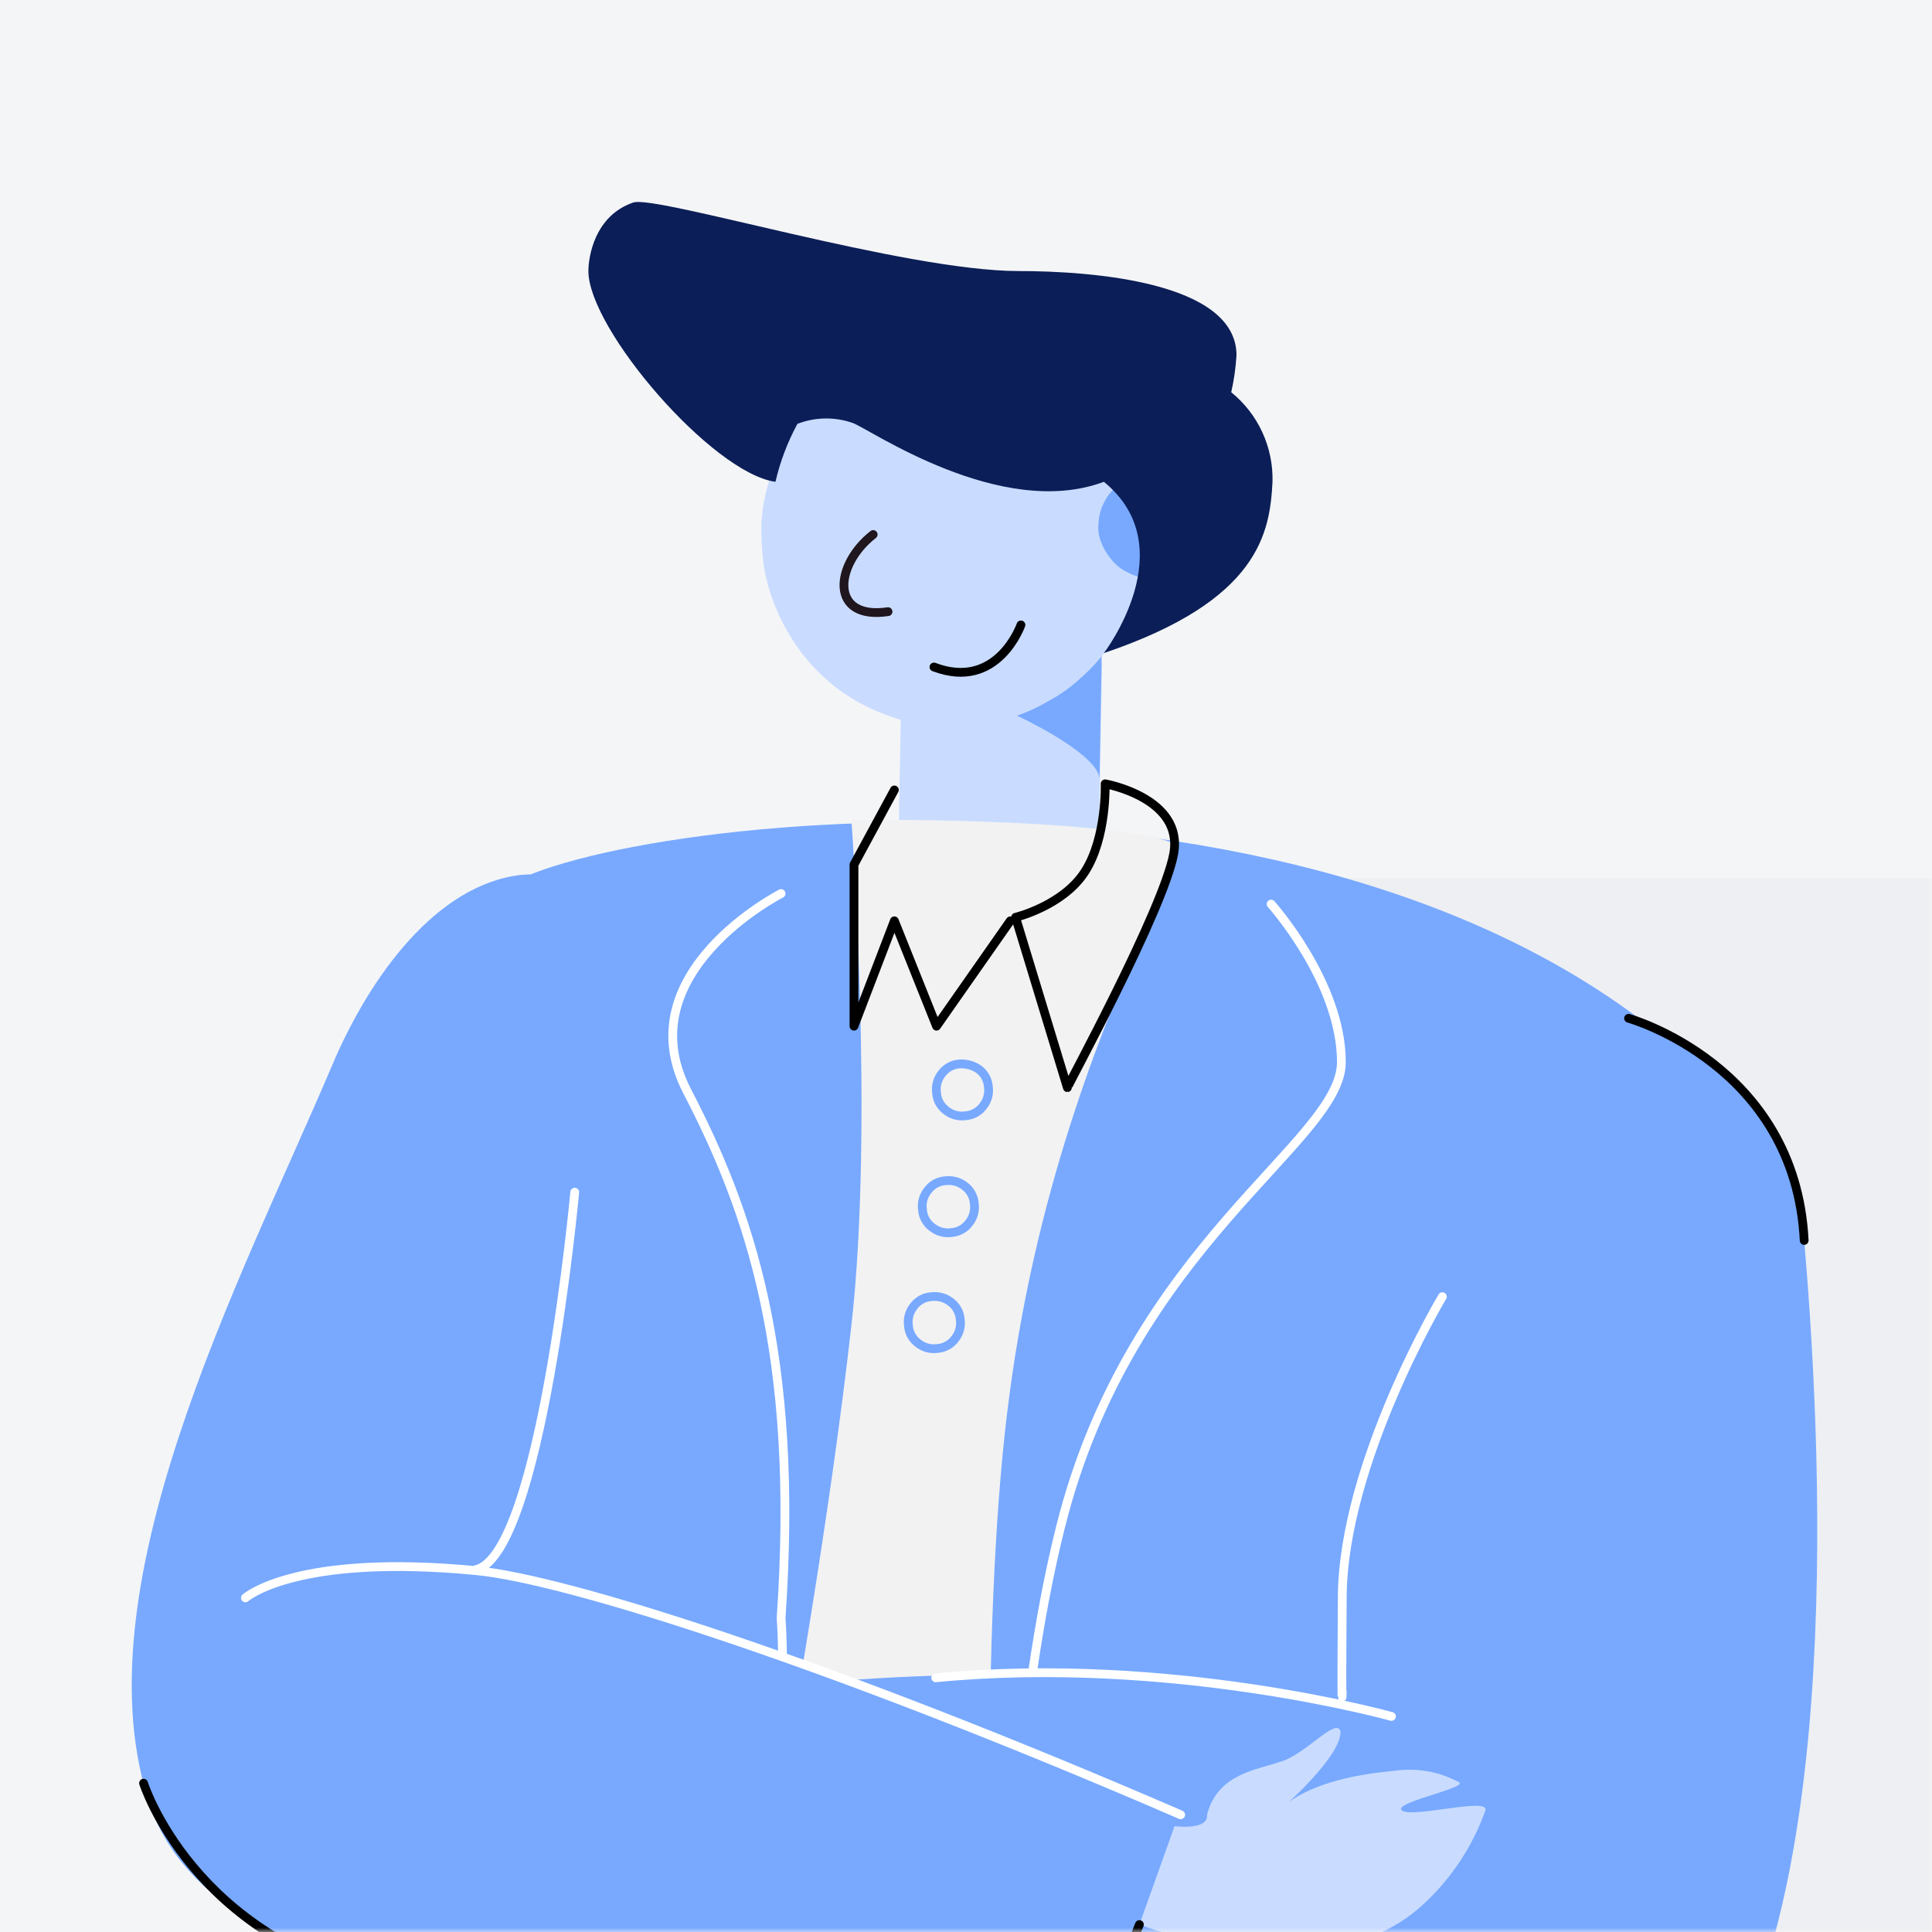 <svg width="220" height="220" viewBox="0 0 220 220" fill="none" xmlns="http://www.w3.org/2000/svg">
<rect width="220" height="220" fill="#F4F5F7"/>
<mask id="mask0" mask-type="alpha" maskUnits="userSpaceOnUse" x="0" y="0" width="220" height="220">
<rect width="220" height="220" fill="white"/>
</mask>
<g mask="url(#mask0)">
<rect opacity="0.22" x="135" y="100" width="85" height="120" fill="#D8DDE2"/>
<path d="M102.102 106.965C102.002 110.865 124.802 111.365 124.902 107.365L125.502 75.465L102.702 75.065L102.102 106.965Z" fill="#C9DCFF"/>
<path d="M110.002 79.365C112.102 79.365 125.302 85.465 125.202 88.765L125.502 71.465C122.202 71.465 110.002 79.365 110.002 79.365Z" fill="#78A9FF"/>
<path d="M115.602 81.565C114.242 82.051 112.834 82.386 111.402 82.565C109.975 82.734 108.538 82.801 107.102 82.765C105.675 82.736 104.26 82.5 102.902 82.065C101.531 81.67 100.194 81.168 98.902 80.565C97.633 79.951 96.427 79.214 95.302 78.365C94.174 77.504 93.136 76.532 92.202 75.465C91.257 74.382 90.419 73.21 89.702 71.965C88.982 70.723 88.38 69.418 87.902 68.065C87.416 66.706 87.081 65.297 86.902 63.865C86.735 62.438 86.668 61.001 86.702 59.565C86.788 58.145 87.023 56.737 87.402 55.365C87.797 53.995 88.298 52.657 88.902 51.365C89.516 50.096 90.253 48.891 91.102 47.765C91.963 46.638 92.934 45.599 94.002 44.665C95.084 43.72 96.257 42.883 97.502 42.165C98.753 41.465 100.057 40.863 101.402 40.365C102.761 39.88 104.169 39.544 105.602 39.365C107.028 39.196 108.465 39.13 109.902 39.165C111.328 39.194 112.743 39.43 114.102 39.865C115.472 40.26 116.809 40.762 118.102 41.365C119.37 41.979 120.576 42.716 121.702 43.565C122.829 44.426 123.867 45.398 124.802 46.465C125.747 47.548 126.584 48.72 127.302 49.965C128.021 51.207 128.623 52.512 129.102 53.865C129.587 55.224 129.923 56.633 130.102 58.065C130.268 59.492 130.335 60.929 130.302 62.365C130.215 63.785 129.98 65.193 129.602 66.565C129.206 67.935 128.705 69.273 128.102 70.565C127.487 71.834 126.751 73.04 125.902 74.165C125.041 75.292 124.069 76.331 123.002 77.265C121.944 78.242 120.768 79.082 119.502 79.765C118.271 80.506 116.964 81.109 115.602 81.565Z" fill="#C9DCFF"/>
<path d="M132.9 65.465C132.174 65.766 131.38 65.87 130.6 65.765C129.826 65.767 129.066 65.56 128.4 65.165C127.698 64.847 127.082 64.367 126.6 63.765C126.086 63.174 125.679 62.497 125.4 61.765C125.099 61.038 124.995 60.245 125.1 59.465C125.146 58.698 125.35 57.949 125.7 57.265C126.019 56.563 126.498 55.946 127.1 55.465C127.691 54.95 128.368 54.544 129.1 54.265C129.829 53.97 130.621 53.867 131.4 53.965C132.167 54.011 132.916 54.215 133.6 54.565C134.302 54.883 134.919 55.363 135.4 55.965C135.915 56.556 136.321 57.233 136.6 57.965C136.902 58.692 137.005 59.485 136.9 60.265C136.903 61.039 136.695 61.799 136.3 62.465C135.982 63.167 135.502 63.784 134.9 64.265C134.362 64.848 133.668 65.264 132.9 65.465Z" fill="#78A9FF"/>
<path d="M140.802 40.465C140.802 32.065 124.202 30.865 116.002 30.865C103.002 30.865 74.702 22.165 72.102 23.065C67.702 24.565 67.002 29.265 67.002 30.865C67.002 37.465 81.102 53.865 88.302 54.865C88.836 52.563 89.677 50.343 90.802 48.265C92.823 47.483 95.057 47.447 97.102 48.165C98.902 48.765 113.902 59.265 125.702 54.865C134.902 62.365 125.702 74.365 125.702 74.365C143.502 68.365 144.602 60.565 144.902 54.865C145.006 50.919 143.269 47.149 140.202 44.665C140.515 43.283 140.715 41.879 140.802 40.465Z" fill="#0B1E57"/>
<path d="M99.43 60.865C94.961 64.365 94.493 70.646 101.122 69.651" stroke="#1F161E" stroke-linecap="round"/>
<path d="M116.256 71.161C116.256 71.161 113.598 78.715 106.351 75.953" stroke="black" stroke-width="1" stroke-linecap="round"/>
<path d="M192.845 121.153C190.845 184.153 182.245 214.662 192.845 293.262C157.945 300.162 139.945 306.262 112.945 298.262C113.645 278.762 112.945 263.453 112.945 263.453C112.945 263.453 87.845 264.253 80.145 249.453C80.145 249.453 77.535 281.662 74.935 281.262C54.835 277.962 31.245 265.353 28.145 262.753C26.345 226.553 38.345 159.153 55.945 102.653C58.445 94.453 149.345 80.753 192.845 121.153Z" fill="#78A9FF"/>
<path d="M144.746 102.953C144.746 102.953 152.746 111.853 152.746 120.953C152.746 130.053 128.746 141.753 120.746 173.953C118.146 184.353 116.646 196.053 115.646 207.353" stroke="white" stroke-linecap="round" stroke-linejoin="round"/>
<path d="M88.944 101.753C88.944 101.753 71.244 110.753 78.244 124.253C85.244 137.753 91.044 153.953 88.944 184.253C89.644 194.353 87.944 206.153 85.644 216.553" stroke="white" stroke-linecap="round" stroke-linejoin="round"/>
<path d="M96.947 93.353C96.947 93.353 99.546 127.953 96.947 150.953C92.246 192.653 80.147 249.453 80.147 249.453C80.147 249.453 85.847 257.353 94.546 260.853C103.246 264.353 113.146 264.153 113.146 264.153C113.146 264.153 113.446 255.553 113.146 242.353C112.646 219.453 111.746 182.553 114.946 158.853C118.246 133.853 126.246 115.453 130.746 104.953C132.746 100.353 132.602 101.928 133.546 95.953C125.096 93.053 96.947 93.353 96.947 93.353Z" fill="#F2F2F2"/>
<path fill-rule="evenodd" clip-rule="evenodd" d="M109.247 121.153C108.451 121.208 107.719 121.61 107.247 122.253C106.751 122.872 106.533 123.668 106.647 124.453C106.702 125.249 107.104 125.98 107.747 126.453C108.365 126.949 109.162 127.166 109.947 127.053C110.742 126.998 111.474 126.596 111.947 125.953C112.443 125.334 112.66 124.538 112.547 123.753C112.491 122.957 112.089 122.226 111.447 121.753C110.801 121.313 110.026 121.102 109.247 121.153V121.153Z" stroke="#78A9FF"/>
<path fill-rule="evenodd" clip-rule="evenodd" d="M107.645 134.453C106.849 134.508 106.118 134.91 105.645 135.553C105.149 136.172 104.932 136.968 105.045 137.753C105.1 138.549 105.502 139.28 106.145 139.753C106.764 140.249 107.56 140.466 108.345 140.353C109.141 140.298 109.872 139.896 110.345 139.253C110.841 138.634 111.058 137.838 110.945 137.053C110.89 136.257 110.488 135.526 109.845 135.053C109.22 134.569 108.429 134.353 107.645 134.453Z" stroke="#78A9FF"/>
<path fill-rule="evenodd" clip-rule="evenodd" d="M106.045 147.653C105.25 147.708 104.518 148.11 104.045 148.753C103.549 149.372 103.332 150.168 103.445 150.953C103.501 151.749 103.903 152.48 104.545 152.953C105.164 153.449 105.961 153.666 106.745 153.553C107.541 153.498 108.273 153.096 108.745 152.453C109.241 151.834 109.459 151.038 109.345 150.253C109.29 149.457 108.888 148.726 108.245 148.253C107.621 147.769 106.829 147.553 106.045 147.653Z" stroke="#78A9FF"/>
<path fill-rule="evenodd" clip-rule="evenodd" d="M133.645 97.253C134.845 90.853 125.845 89.253 125.845 89.253C125.845 89.253 126.045 95.353 123.545 99.253C121.045 103.153 115.645 104.453 115.645 104.453L121.545 123.853C121.445 123.853 132.445 103.653 133.645 97.253Z" stroke="black" stroke-linecap="round" stroke-linejoin="round"/>
<path d="M115.044 104.853L106.644 116.853L101.844 104.853L97.244 116.853V98.453L101.844 89.953" stroke="black" stroke-linecap="round" stroke-linejoin="round"/>
<path d="M191.245 118.353C199.403 123.241 204.693 131.773 205.445 141.253C207.845 169.153 209.445 219.753 192.845 240.253C172.745 265.053 90.745 222.253 76.745 216.453C75.245 210.853 77.845 193.453 77.845 193.453C129.045 185.753 156.445 196.753 156.445 196.753C156.445 196.753 155.345 162.753 160.745 130.953C166.845 117.953 178.345 110.853 191.245 118.353Z" fill="#78A9FF"/>
<path d="M58.446 99.753C48.846 101.453 41.646 112.253 37.846 121.253C27.446 145.753 8.646 181.153 17.146 205.753C27.546 235.953 110.446 233.453 125.646 232.753C128.946 228.053 134.446 206.753 134.446 206.753C89.046 184.353 59.546 182.853 59.546 182.853C59.546 182.853 59.746 167.653 65.546 135.853C68.346 123.853 73.146 97.153 58.446 99.753Z" fill="#78A9FF"/>
<path d="M129.746 219.153C129.746 219.153 150.546 227.253 161.846 217.053C165.149 214.084 167.658 210.337 169.146 206.153C169.646 204.553 160.146 207.253 159.546 206.053C159.146 205.153 167.146 203.553 166.146 202.953C163.888 201.723 161.289 201.266 158.746 201.653C148.546 202.553 145.946 205.953 145.946 205.953C145.946 205.953 152.746 200.053 152.646 197.153C152.146 195.453 148.546 199.953 145.646 200.653C143.146 201.553 138.646 201.953 137.446 206.653C137.646 208.453 133.746 207.953 133.746 207.953L129.746 219.153Z" fill="#C9DCFF"/>
<path d="M134.445 206.653C94.245 189.253 64.545 179.853 54.245 178.853C33.645 176.853 27.945 181.953 27.945 181.953" stroke="white" stroke-linecap="round" stroke-linejoin="round"/>
<path d="M65.447 135.753C65.447 135.753 61.647 177.153 54.147 178.753" stroke="white" stroke-linecap="round" stroke-linejoin="round"/>
<path d="M164.245 147.653C164.245 147.653 152.945 166.553 152.845 181.853C152.745 197.153 152.845 192.653 152.845 192.653" stroke="white" stroke-linecap="round" stroke-linejoin="round"/>
<path d="M158.449 195.453C158.449 195.453 133.349 188.453 106.549 191.053" stroke="white" stroke-linecap="round"/>
<path d="M185.445 115.953C185.445 115.953 204.445 121.253 205.445 141.253" stroke="black" stroke-linecap="round" stroke-linejoin="round"/>
<path d="M16.346 203.053C16.346 203.053 21.946 220.853 44.446 225.653" stroke="black" stroke-linecap="round" stroke-linejoin="round"/>
<path d="M129.746 219.153C127.952 223.757 125.916 228.264 123.646 232.653" stroke="black" stroke-linecap="round" stroke-linejoin="round"/>
</g>
</svg>
